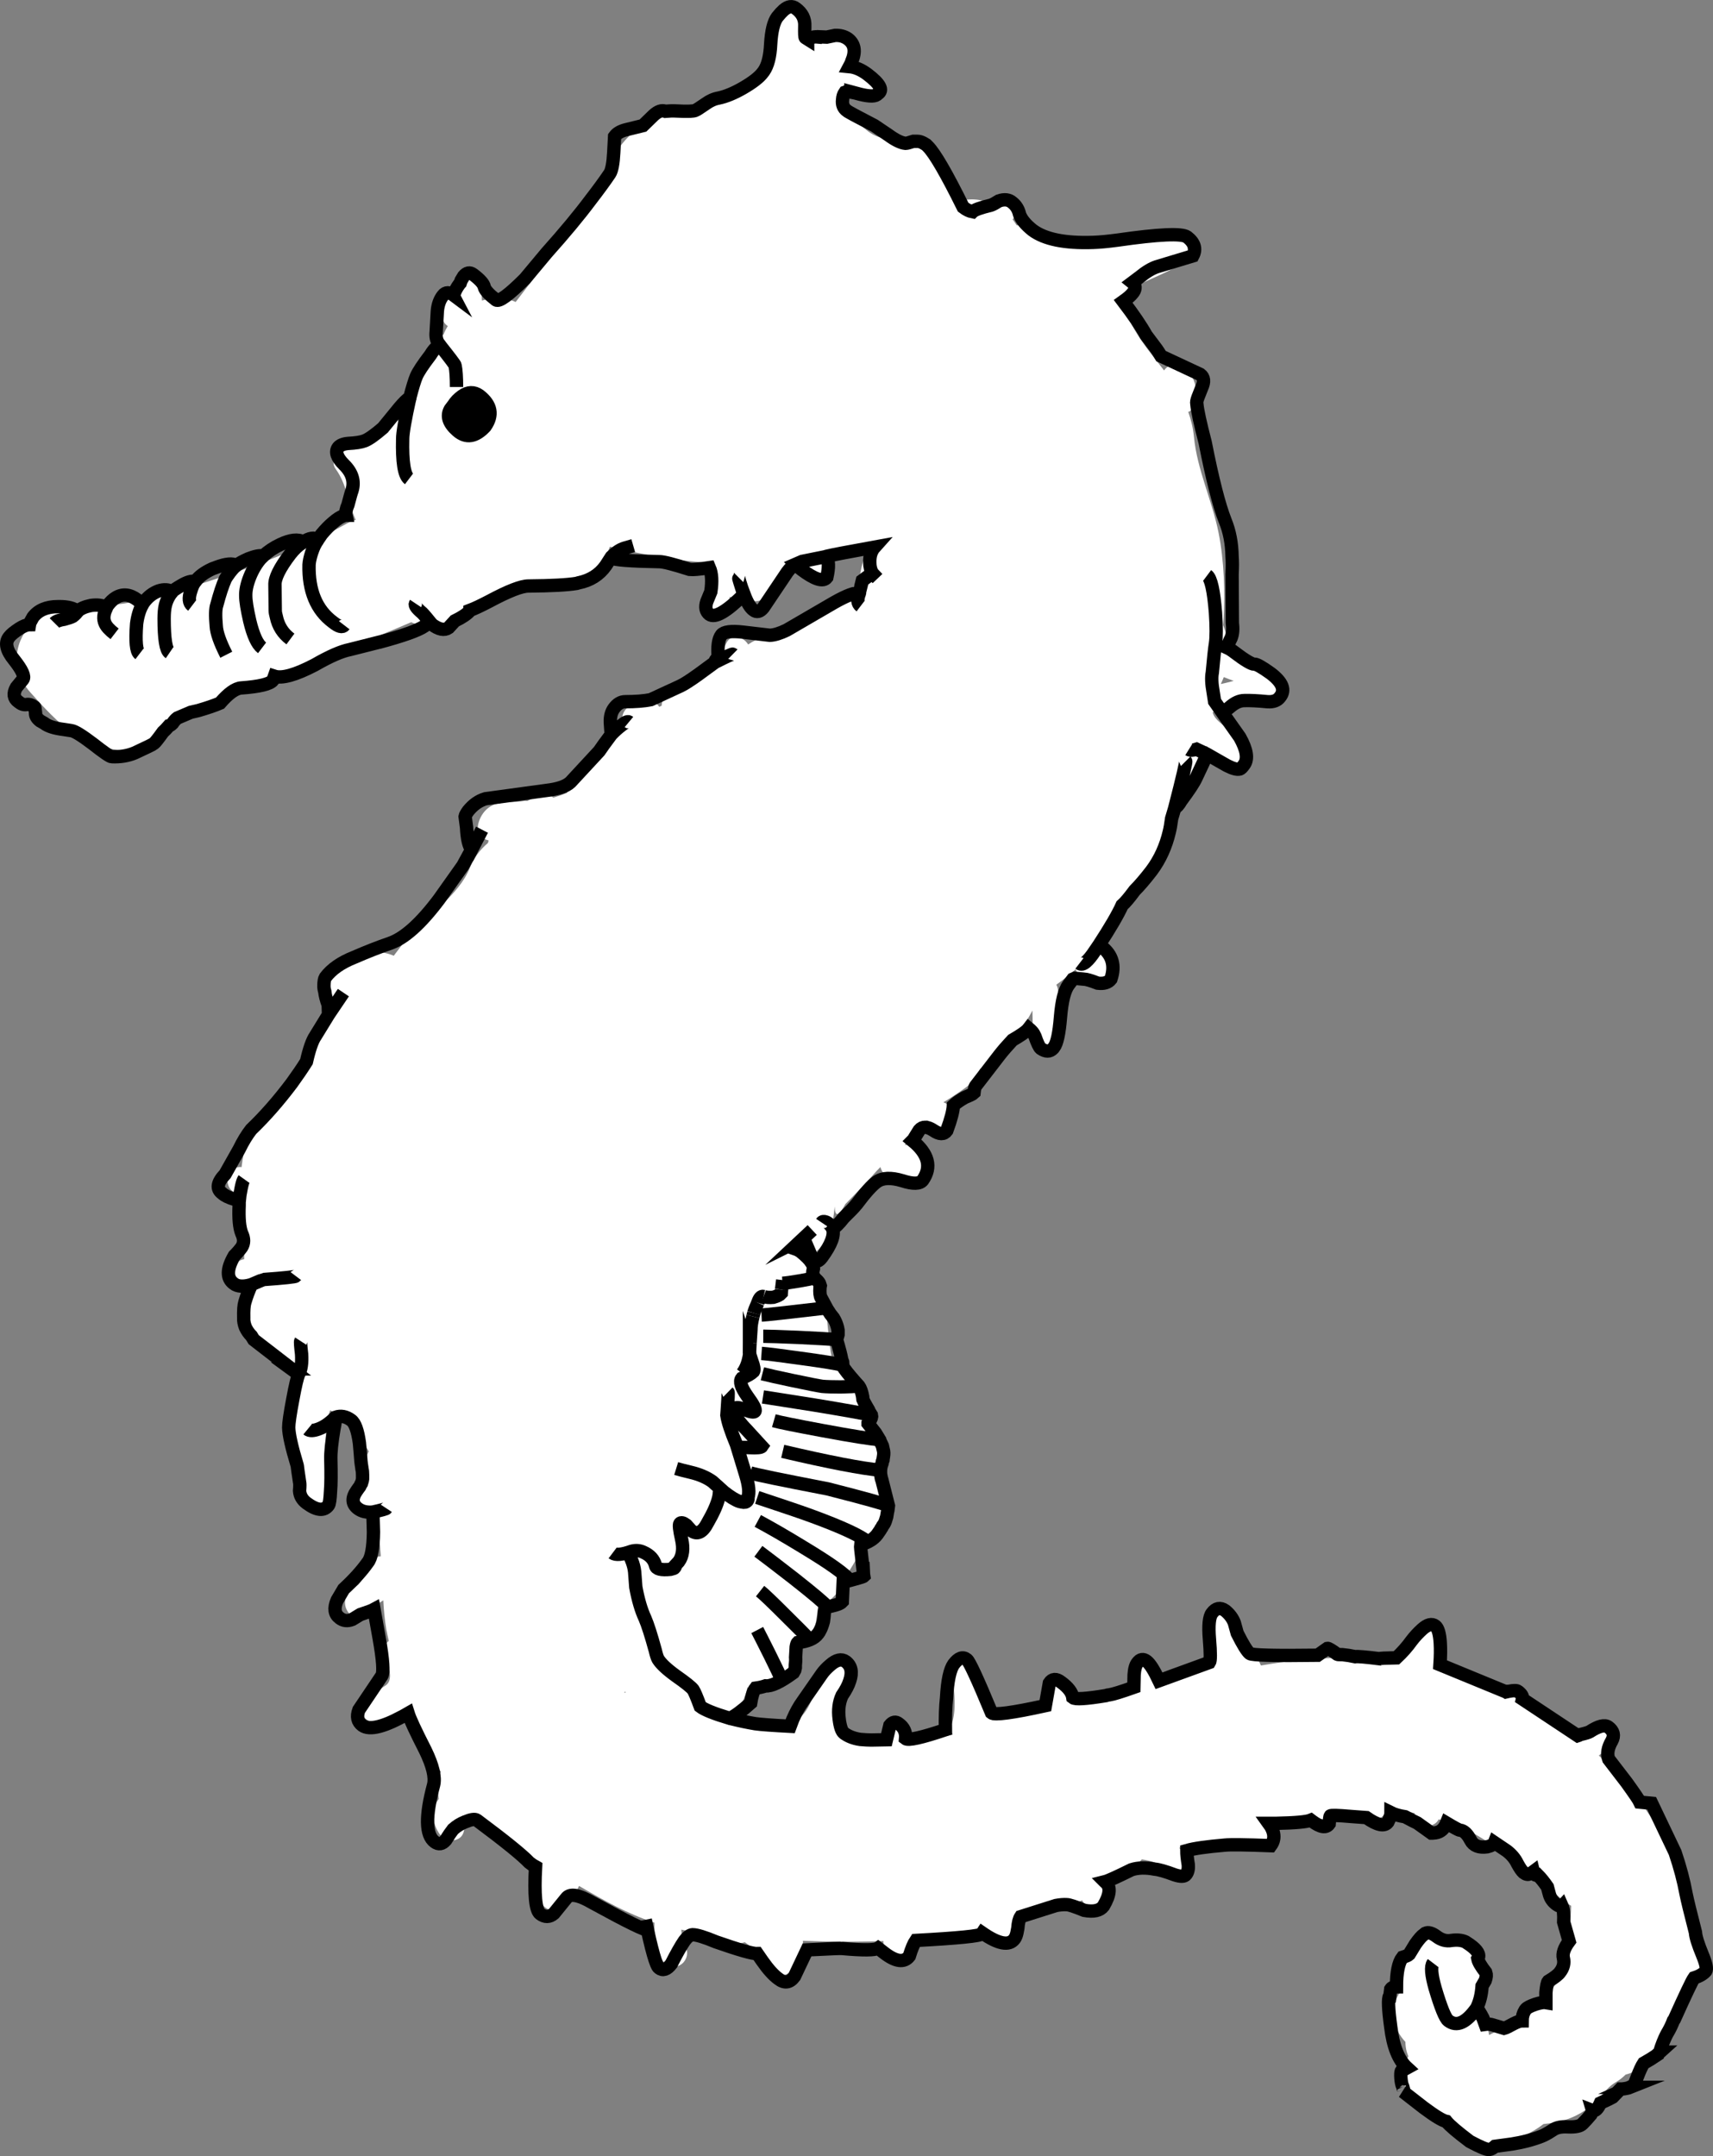 <?xml version="1.0" encoding="utf-8"?>
<!-- Generator: Adobe Illustrator 17.0.1, SVG Export Plug-In . SVG Version: 6.00 Build 0)  -->
<!DOCTYPE svg PUBLIC "-//W3C//DTD SVG 1.1//EN" "http://www.w3.org/Graphics/SVG/1.1/DTD/svg11.dtd">
<svg version="1.1" id="Layer_1" xmlns="http://www.w3.org/2000/svg" xmlns:xlink="http://www.w3.org/1999/xlink" x="0px" y="0px"
	 width="192.393px" height="242.206px" viewBox="25.668 3.574 192.393 242.206"
	 enable-background="new 25.668 3.574 192.393 242.206" xml:space="preserve">
<rect x="25.668" y="3.574" width="192.393" height="242.206" fill="#808080" stroke="none"/>
<g id="Layer_3">
	<g>
		<path fill="#FFFFFF" d="M124.092,175.091c-0.003,0.006-0.006,0.013-0.009,0.019C124.095,175.088,124.098,175.083,124.092,175.091z
			"/>
		<path fill="#FFFFFF" d="M216.804,222.371c-1.631-8.684-5.466-15.945-11.567-21.598c0.353-0.288,0.703-0.518,1.188-0.812
			c0.697-0.424,0.957-1.338,0.538-2.052c-0.407-0.696-1.353-0.963-2.052-0.538c-0.696,0.423-1.36,0.908-1.97,1.451
			c-1.449-1.148-2.995-2.227-4.662-3.218c-3.796-2.258-7.633-3.759-11.513-4.675c0.653-0.099,1.238-0.574,1.234-1.43
			c-0.002-0.493-0.098-0.923-0.244-1.36c0.43-1.305-1.312-2.734-2.483-1.534c-0.984,1.009-1.827,2.181-2.4,3.471
			c-0.017,0.036-0.026,0.074-0.041,0.111c-5.099-0.688-10.276-0.432-15.545,0.473c-0.373-0.841-0.793-1.656-1.324-2.417
			c-0.376-0.539-0.993-0.836-1.61-0.704c-0.047-0.624-0.103-1.249-0.185-1.873c-0.247-1.89-3.251-1.914-3,0
			c0.21,1.602,0.286,3.203,0.314,4.811c-0.757-0.012-1.542,0.105-2.274,0.232c-1.115,0.192-2.35,0.485-3.5,0.92
			c-0.029-0.121-0.045-0.245-0.094-0.361c-0.315-0.754-0.98-1.286-1.845-1.048c-0.713,0.196-1.364,1.09-1.048,1.845
			c0.045,0.09,0.074,0.185,0.099,0.282c-0.03-0.053,0.014,0.32,0.014,0.319c0.001,0.194,0.039,0.364,0.094,0.52
			c-0.99,0.212-1.93,0.645-2.669,1.341c-1.337,0.027-2.66,0.097-3.98,0.209c0.443-0.889,0.02-2.235-1.277-2.235
			c-1.435,0-1.803,1.647-1.11,2.5c-0.917,0.127-1.835,0.273-2.756,0.468c-1.392,0.294-2.704,0.812-4.011,1.351
			c-0.005-0.017-0.005-0.034-0.01-0.051c-0.135-0.439-0.199-0.895-0.334-1.333c-0.145-0.471-0.494-0.832-0.925-0.999
			c-0.03-0.808-0.109-1.619-0.188-2.436c-0.183-1.908-3.184-1.926-3,0c0.169,1.771,0.446,3.54-0.113,5.268
			c-0.149,0.462-0.08,0.857,0.117,1.162c-0.439,0.106-0.885,0.195-1.341,0.255c-1.176,0.153-2.361,0.229-3.551,0.254
			c-0.026-0.729-0.505-1.438-1.446-1.438c-0.919,0-1.396,0.678-1.442,1.39c-1.416-0.074-2.836-0.225-4.255-0.417
			c0.018-0.097,0.03-0.197,0.03-0.307V197c0-0.794-0.507-1.257-1.104-1.399c0.409-1.033,0.749-2.085,1.399-3.011
			c1.115-1.587-1.487-3.083-2.591-1.514c-1.258,1.79-1.366,4.537-3.295,5.795c-0.237,0.154-0.399,0.344-0.511,0.549
			c-2.163-0.445-4.308-0.937-6.418-1.405c0.728-0.769,1.236-1.76,1.458-2.871c0.684-0.132,1.359-0.297,2.024-0.507
			c1.941-0.543,3.265-2.125,3.771-3.915c0.995-0.695,1.726-1.692,1.904-2.927c0.059-0.407,0.117-0.814,0.176-1.222
			c0.042-0.148,0.074-0.276,0.102-0.392c1.589-0.828,2.889-2.285,3.331-3.946c0.735-1.088,1.332-2.234,1.888-3.568
			c-0.625,1.5,1.212-1.462,1.291-1.576c0.7-1.206,0.727-2.494,0.804-3.841c0.254-4.413-1.531-10.629-4.84-13.64
			c-0.221-0.201-0.453-0.38-0.691-0.54c-0.689-1.942-0.632-5.098-1.061-6.699c-0.252-0.941-0.703-1.689-1.29-2.28
			c0.087-1.229-0.186-2.233-0.708-3.009c0.156-0.124,0.337-0.272,0.562-0.464c1.863-1.59,2.328-3.132,2.548-5.514
			c0.029,1.213,0.43,1.12,1.202-0.278c1.048-1.091,2.114-2.123,3.104-3.271c0.269-0.312,0.547-0.604,0.828-0.888
			c0.124,0.521,0.507,0.976,1.051,1.11c0.867,0.217,1.747,0.403,2.631,0.167c0.612-0.163,1.145-0.79,1.101-1.446
			c-0.053-0.794-0.387-1.339-0.939-1.894c-0.306-0.307-0.72-0.439-1.128-0.421c0.937-0.85,1.822-1.73,2.537-2.819
			c0.178,0.535,0.631,0.967,1.365,0.967c1.769,0,1.915-2.5,0.45-2.931c1.056-0.626,2.62-1.687,2.938-2.012
			c0.509-0.521,0.871-1.125,1.198-1.745c0.894-0.423,1.707-1.138,2.328-2.202c0.823-1.41,2.34-2.232,3.167-3.667
			c0.131-0.228,0.249-0.458,0.372-0.688c0.031,0.969,0.046,1.939,0.046,2.911c0,1.935,3,1.935,3,0c0-1.726-0.021-3.447-0.167-5.167
			c-0.021-0.247-0.091-0.461-0.194-0.645c0.754-0.526,1.467-1.112,2.162-1.723c0.118,0.286,0.319,0.53,0.609,0.664
			c0.213,0.098,0.429,0.19,0.648,0.275c0,0,0.404,0.16,0.185,0.059c0.213,0.098,0.436,0.152,0.656,0.17
			c0.088,0.015,0.171,0.035,0.268,0.035c1.885,0,1.928-2.841,0.139-2.986c-0.066-0.027-0.13-0.058-0.197-0.083
			c0,0-0.403-0.16-0.185-0.059c-0.032-0.015-0.065-0.024-0.099-0.037c0.511-0.547,1.011-1.109,1.481-1.71
			c1.635-2.089,3.048-4.281,4.283-6.628c0.705-1.338,1.408-2.654,1.966-4.064c0.687-1.734,0.624-3.706,1.268-5.404
			c1.993-0.938,3.149-3.05,3.667-5.341c0.639,0.561,1.289,1.105,1.782,1.707c0.52,0.633,1.586,0.536,2.121,0
			c0.62-0.62,0.519-1.49,0-2.121c-0.614-0.75-1.396-1.336-2.118-1.975c-0.463-0.409-0.965-0.824-1.084-1.399
			c2.118-0.288,4.125-0.95,6.207-1.453c0.919-0.222,1.411-1.401,0.896-2.204c-1.142-1.782-2.941-2.124-4.705-3.038
			c-0.211-0.109-0.418-0.165-0.617-0.179c-0.023-0.953-0.22-1.911-0.594-2.898c0.008-0.104,0.02-0.205,0.026-0.311
			c0.209-3.25,0.093-6.891-0.548-10.091c-0.718-3.59-2.401-7.065-2.753-10.704c-0.101-1.042-0.334-1.973-0.645-2.839
			c0.411-0.175,0.752-0.502,0.819-0.951c0.247-1.647-0.044-3.225-1.522-4.194c-0.665-0.436-1.596-0.153-2.013,0.485
			c-1.672-2.184-3.519-4.237-4.448-7.099c-0.148-0.456-0.337-0.871-0.545-1.267c2.089-1.551,4.86-2.245,7.006-3.695
			c1.106-0.748,0.854-2.987-0.757-2.795c-3.934,0.468-7.873,0.654-11.833,0.667c-0.422,0.001-0.745,0.15-0.983,0.373
			c-0.907-0.599-1.761-1.263-2.741-1.788c-0.709-0.411-1.466-0.644-2.266-0.717c-0.033-0.049-0.058-0.089-0.095-0.143
			c-0.101-0.178-0.23-0.338-0.354-0.502c0.756-0.834,0.403-2.556-1.062-2.556c-0.638,0-1.061,0.328-1.278,0.766
			c-1.26-0.524-2.692-0.635-3.947-0.145c-0.303-1.975-1.354-3.516-2.626-5.099c-1.257-1.563-3.593-1.911-5.418-2.085
			c-1.557-0.148-2.428-1.262-3.673-2.326c-0.456-0.389-0.998-0.698-1.579-0.935c-0.018-0.029-0.04-0.053-0.057-0.082
			c0.401-0.226,0.703-0.65,0.748-1.262c0.003-0.041,0.019-0.09,0.025-0.133c0.183,0.084,0.396,0.133,0.641,0.133H123
			c1.935,0,1.935-3,0-3h-1.525c0.116-0.497,0.158-0.989,0.011-1.444c-0.283-0.878-0.92-1.575-1.8-1.877
			c-0.772-0.266-1.752-0.057-2.292-0.739c-0.427-0.541-0.968-0.612-1.436-0.418c0.034-0.446,0.054-0.895,0.042-1.354
			c-0.049-1.931-3.049-1.936-3,0c0.064,2.513-0.737,4.777-1.577,7.083c-1.004-0.087-2.092,0.146-3.2,0.836
			c-1.052,0.654-2.047,1.399-3.073,2.094c-0.554,0.37-1.12,0.721-1.698,1.052c-0.075,0.044-0.132,0.075-0.199,0.113
			c-1.113-0.436-2.37-0.568-3.383-0.147c-2.224,0.924-3.446,1.75-4.853,3.728c-1.174,1.65-0.671,3.723-2.051,5.278
			c-3.379,3.809-6.271,7.784-9.383,11.793c-1.12-0.521-2.482-0.538-3.784-0.16c-0.029-0.58-0.08-1.157-0.188-1.735
			c-0.151-0.804-1.107-1.25-1.845-1.047c-0.833,0.229-1.195,1.037-1.047,1.837c-0.71,0.046-1.387,0.523-1.387,1.442V39
			c0,0.569,0.263,0.966,0.629,1.201c-0.184,0.3-0.349,0.613-0.473,0.95c-0.836,0.43-1.567,1.146-2.073,2.241
			c-1.089,2.357-1.691,4.448-1.995,6.952c-0.242,0.146-0.48,0.323-0.713,0.521c-0.612-0.212-1.356-0.108-1.837,0.544
			c-1.242,1.685-2.041,2.544-4.205,2.591c-1.041,0.022-1.996,1.295-1.295,2.257c1.265,1.737,1.393,3.853,2.248,5.718
			c-0.355,0.111-0.709,0.247-1.062,0.443c-5.064,2.829-10.381,4.827-15.892,6.596c-2.817,0.904-5.634,1.692-8.538,2.264
			c-2.885,0.568-5.794-0.149-8.589,0.918c-3.918,1.498-5.367,5.931-2.427,9.193c3.189,3.538,5.676,6.236,10.724,6.507
			c2.031,0.109,3.922-1.227,5.337-2.501c2.042-1.84,4.351-3.054,6.835-4.254c2.271-1.097,4.732-1.573,7.122-2.337
			c3.287-1.051,6.41-2.735,9.607-4.029c1.045-0.423,2.082-0.864,3.118-1.308c2.031,0.932,4.464,0.497,6.202-1.078
			c1.125-1.02,2.261-1.557,3.389-1.974c1.39-0.514,2.771-1.015,4.14-1.559c0.567,0.199,1.205,0.311,1.915,0.311
			c1.178,0,2.156-0.308,2.943-0.814c1.929-0.416,3.177-1.753,3.722-3.367c3.869,0.896,7.6,1.667,11.616,1.803
			c-0.116,0.293-0.147,0.621-0.06,0.942c0.149,0.555,0.381,1.078,0.583,1.615c-0.046-0.004-0.088-0.014-0.136-0.014
			c-1.935,0-1.935,3,0,3c1.056,0,1.531-0.894,1.434-1.706c0.078,0.013,0.149,0.039,0.232,0.039c0.472,0,0.945-0.248,1.225-0.632
			c0.287,1.256,2.036,1.415,2.693,0.457c0.779-0.045,1.416-0.702,1.416-1.491c0-0.357,0.005-0.715,0.014-1.072
			c0.218,0.146,0.488,0.238,0.819,0.238c1.205,0,1.659-1.164,1.363-2.042c0.31-0.041,0.62-0.076,0.929-0.119
			c-0.265,0.872,0.191,1.994,1.375,1.994c1.357,0,1.758-1.473,1.212-2.354c1.491-0.212,2.981-0.423,4.475-0.603
			c-0.745,1.148-1.006,2.365-1.159,3.643c-1.12,1.548-3.068,2.724-4.423,4.284c-1.634,0.069-3.144,0.642-4.166,1.84
			c-1.326-0.072-2.739,0.352-3.91,1.161c-0.558-0.93-1.966-1.297-2.491-0.061c-0.589,1.389-1.291,2.573-2.453,3.551
			c-1.15,0.967-2.678,1.58-4.009,2.245c-0.534,0.267-0.757,0.698-0.761,1.142c-0.093,0.041-0.182,0.084-0.275,0.125
			c-0.233-0.371-0.633-0.638-1.207-0.638c-0.526,0-0.904,0.225-1.144,0.548c-0.112-0.025-0.227-0.048-0.356-0.048
			c-1.308,0-1.728,1.37-1.268,2.258c-0.409,0.29-0.811,0.6-1.198,0.953c-2.036,1.859-3.589,4.411-5.231,6.621
			c-0.032,0.012-0.067,0.018-0.099,0.031c-0.458,0.192-0.93,0.341-1.405,0.479c-0.323-0.314-0.792-0.468-1.365-0.288
			c-0.535,0.168-1.038,0.399-1.531,0.654c-0.148-0.016-0.303-0.018-0.469,0.013c-0.969,0.177-1.957,0.045-2.926,0.289
			c-1.107,0.279-1.849,1.189-2.121,2.258c-0.203,0.797,0.25,1.619,1.047,1.845c0.04,0.011,0.077,0.016,0.116,0.025
			c-0.024,0.099-0.058,0.194-0.078,0.294c-0.892,0.747-1.612,1.727-2.026,2.773c-1.242,3.14-4.895,5.422-7.034,7.954
			c-0.536,0.634-1.032,1.285-1.518,1.941c-0.644-0.275-1.384-0.435-2.229-0.435c-4.41,0-6.073,4.248-4.999,7.464
			c-1.543,1.121-2.255,3.056-2.138,4.933c-0.257,0.208-0.509,0.438-0.752,0.715c-0.57,0.65-3.129,4.283-2.331,3.683
			c-1.775,1.335-3.341,2.522-4.083,4.744c-0.286,0.855-0.461,1.741-0.562,2.642c-0.045-0.004-0.086-0.014-0.133-0.014
			c-1.935,0-1.935,3,0,3c0.024,0,0.044-0.006,0.068-0.007c0.082,1.438,0.3,2.882,0.595,4.283c-0.175,1.041-0.254,2.075-0.238,3.081
			c-1.685,0.242-1.607,2.976,0.241,2.976c0.049,0,0.092-0.01,0.139-0.014c0.11,0.434,0.237,0.858,0.398,1.264
			c-1.153,3.229,0.5,7.583,4.963,7.583c0.195,0,0.382-0.012,0.566-0.027c0.158,0.21,0.311,0.42,0.479,0.631
			c0.028,0.035,0.076,0.123,0.138,0.244c-0.186,0.125-0.353,0.304-0.479,0.562c-2.13,4.38,0.12,8.262,0.295,12.757
			c0.075,1.926,3.045,1.939,3,0c-0.065-2.757-1.183-6.338-0.07-9.016c0.919,0.726,1.906,1.015,2.923,1.229
			c0.004,0.027,0.005,0.055,0.009,0.082c0.347,1.144,0.749,2.299,1.389,3.312c-0.593,1.156-0.793,2.524-0.386,3.968
			c-1.445,0.445-1.293,2.925,0.468,2.925c0.233,0,0.437-0.046,0.613-0.122c0.162,0.52,0.29,1.045,0.394,1.574
			c0.043,1.153,0.206,2.294,0.261,3.443c-0.583,0.017-1.154,0.331-1.382,1.04c-0.268,0.835-0.613,1.537-1.135,2.147
			c-0.418,0.298-0.812,0.628-1.146,1.023c-1.027,1.216,0.343,3.413,1.818,2.355c0.106-0.076,0.202-0.156,0.303-0.235
			c0,0.001,0,0.001,0,0.001c0.001-0.002,0.003-0.003,0.005-0.005c0.317-0.246,0.614-0.5,0.88-0.768
			c0.301-0.214,0.617-0.415,0.941-0.609c0.055,1.1,0.15,2.196,0.343,3.282c0.074,0.418,0.18,0.852,0.272,1.278
			c-0.408,0.32-0.645,0.838-0.448,1.493c0.268,0.894,1.12,2.794,0.112,3.495c-0.947,0.659-1.78,1.028-2.461,2.016
			c-1.056,1.53,1.128,2.769,2.356,1.817c0.666-0.516,1.348-0.921,2.171-1.114c0.112-0.026,0.213-0.062,0.306-0.104
			c0.109,0.373,0.222,0.756,0.325,1.12c0.641,2.263,2.216,4.066,3.505,5.998c-0.37,0.329-0.598,0.825-0.481,1.438
			c0.1,0.521,0.176,1.059,0.231,1.599c-0.021,0.028-0.046,0.05-0.066,0.079c-0.826,1.17-0.638,2.717,0.153,3.848
			c0.676,0.967,2.47,1.029,2.742-0.358c0.115-0.588,0.168-1.177,0.194-1.765c0.249,0.019,0.476-0.017,0.677-0.098
			c2.153,2.206,4.777,3.868,7.513,5.438c-0.018,1.428-0.132,2.856,0.224,4.257c0.279,1.101,1.722,1.449,2.507,0.662
			c0.649-0.65,1.287-1.327,1.735-2.137c0.031-0.056,0.048-0.111,0.071-0.166c2.81,1.641,5.445,3.133,8.476,4.134
			c-0.002,0.037-0.01,0.07-0.01,0.108c0.011,1.339,0.096,2.944,0.872,4.091c0.458,0.676,1.312,0.972,2.053,0.538
			c0.67-0.393,0.997-1.374,0.538-2.052c-0.306-0.452-0.409-1.195-0.444-1.907c0.61,0.12,1.223,0.237,1.876,0.314
			c0.53,0.062,1.084,0.125,1.655,0.185c0.001,0.75,0.484,1.498,1.451,1.498c0.545,0,0.931-0.242,1.168-0.584
			c0.149,0.051,0.312,0.084,0.499,0.084c0.183,0,0.343-0.034,0.491-0.082c1.128,0.776,2.066,1.669,2.714,3.006
			c0.483,0.997,2.097,0.962,2.591,0c0.423-0.825,0.878-1.634,1.151-2.525c0.071-0.231,0.088-0.446,0.062-0.642
			c2.909,0.115,5.958,0.145,9.045,0.027c-0.021,0.767,0.458,1.549,1.447,1.549h0.333c1.062,0,1.537-0.903,1.433-1.718
			c2.938-0.212,5.868-0.569,8.693-1.119c0.168,0.552,0.624,1.004,1.374,1.004c1.022,0,1.499-0.838,1.44-1.628
			c2.697-0.674,5.264-1.546,7.602-2.666c0.213,0.451,0.64,0.794,1.291,0.794c1.281,0,1.709-1.313,1.293-2.202
			c4.589-2.808,7.996-6.801,9.291-12.432c0.85,0.228,1.816,0.233,2.878-0.062c10.483-2.922,19.53-3.848,29.496,1.266
			c8.646,4.437,12.989,11.58,14.738,20.893C207.505,232.262,218.105,229.303,216.804,222.371z M163.116,79.632
			c0.348,0.147,0.729,0.282,1.116,0.425c-0.482,0.132-0.967,0.253-1.455,0.356C162.904,80.151,163.019,79.891,163.116,79.632z
			 M131.088,210.102c-5.298,0.643-10.574,0.417-15.885,0.149c-4.822-0.243-9.527-0.066-14.21-1.425
			c-4.021-1.167-8.014-4.749-11.654-6.867c-3.247-1.89-6.497-6.355-7.516-9.955c-1.371-4.842-2.384-9.471-2.322-14.505
			c0.029-2.349-0.335-4.49-0.969-6.576c0.46-0.023,0.918-0.038,1.383-0.077c0.464,3.938,2.497,7.904,4.627,11.323
			c2.102,3.373,5.268,5.6,8.095,8.299c2.693,2.57,4.56,4.793,7.645,6.148c-2.948,2.664-3.02,8.33,1.924,9.354
			c8.594,1.778,17.148,3.705,25.962,3.863c3.375,0.061,6.785-0.522,9.993-1.53c1.568-0.492,3.016-0.958,4.438-1.369
			C139,208.82,134.496,209.688,131.088,210.102z"/>
	</g>
	<path fill="#FFFFFF" d="M210.345,224.011c0.03-0.151,0.062-0.302,0.092-0.455c0.829-4.322,1.87-11.054-2.088-14.238
		c-0.696-0.561-1.553-0.955-2.437-1.135c-0.272-1.434-0.811-2.412-2.142-3.405c-1.593-1.188-3.292-1.433-4.827-0.991
		c-2.438-1.636-4.601-3.193-7.752-4.115c-4.897-1.433-10.052-2.573-15.164-2.695c-9.568-0.229-18.397,5.052-27.557,7.019
		c-0.665,0.143-1.215,0.391-1.665,0.71c-2.705-0.132-5.408-0.162-8.133-0.038c-3.38,0.153-6.694,0.784-10.039,1.162
		c-5.553-0.898-11.182-1.554-16.8-1.162c-0.497,0.035-0.927,0.169-1.296,0.37c-3.304-0.395-6.609-0.781-9.921-0.934
		c0.045-0.226,0.047-0.456-0.002-0.668c-0.295-1.253-0.887-2.22-1.634-3.063c0.156-0.146,0.313-0.292,0.471-0.44
		c0.609-0.01,1.237-0.34,1.496-1.032c0.365-0.973,0.426-1.377,0.554-2.398c0.114-0.91-0.569-1.368-1.311-1.416
		c-0.399-0.829-1.54-1.311-2.285-0.611c-0.302-0.807-1.307-1.142-2.106-0.735l-0.002-0.002c0.15-0.501,0.309-1.001,0.483-1.504
		c0.576-1.69-1.816-2.474-2.695-1.18c-0.102-0.556-0.146-1.117-0.084-1.719c0.075-0.736-0.593-1.36-1.279-1.476
		c-0.135-1.936-0.234-3.835-0.607-5.423c-0.331-1.406-2.603-1.467-2.893,0c-0.211,1.064-0.332,2.129-0.414,3.194
		c-0.237-1.202-0.43-2.406-0.693-3.527c-0.213-0.907-1.412-1.427-2.203-0.896c-0.213,0.143-0.406,0.312-0.582,0.506
		c-0.186-1.903-0.459-3.792-1.03-5.632c0.01-0.084,0.032-0.159,0.036-0.246c0.154-3.391,0.164-6.779,0.164-10.17
		c0-3.869-6-3.869-6,0c0,0.803-0.009,1.605-0.012,2.408c-0.641,0.105-1.193,0.579-1.155,1.426
		c0.536,11.706-0.737,32.829,13.739,36.888c1.882,0.527,3.877,0.668,5.882,0.693c0.134,0.079,0.267,0.159,0.401,0.235
		c0.103,0.124,0.231,0.23,0.387,0.312c1.895,0.983,3.76,1.825,5.769,2.409c0.239,0.24,0.566,0.417,0.988,0.463
		c2.524,0.276,5.056,0.48,7.584,0.703c0.242,0.277,0.603,0.463,1.083,0.463h6c0.237,0,0.445-0.046,0.624-0.125
		c0.523-0.033,1.047-0.069,1.571-0.096c0.037,0.414,0.245,0.798,0.714,1.016c3.023,1.407,6.024,0.771,8.968-0.373
		c0.67-0.056,1.244-0.319,1.704-0.711c0.652-0.288,1.301-0.584,1.946-0.876c3.806,0.091,7.495-0.633,11.189-1.397
		c0.55,2.229,2.589,4.189,5.479,3.568c0.807-0.173,1.605-0.384,2.402-0.602c0.178,0.192,0.4,0.336,0.669,0.376
		c0.466,0.07,0.92,0.164,1.368,0.312c0.25,0.083,0.601,0.312,0.735,0.499c0.474,0.664,1.298,0.98,2.052,0.538
		c0.657-0.385,1.015-1.386,0.538-2.052c-0.161-0.226-0.337-0.423-0.521-0.609c3.02,0.111,6.04,0.222,9.06,0.032
		c0.917-0.058,1.779-0.923,1.446-1.898c-0.056-0.164-0.119-0.311-0.181-0.461c3.75-0.296,7.406-1.721,11.169-0.86
		c1.057,0.242,1.772-0.563,1.863-1.394c1.037,0.206,2.069,0.445,3.091,0.698c0.035,0.721,0.514,1.415,1.444,1.415
		c0.62,0,1.038-0.31,1.261-0.728c3.919,1.027,6.083,3.085,9.468,5.113c0.542,0.325,1.127,0.511,1.718,0.579
		c0.775,1.515,1.938,2.973,3.683,4.023c-0.018,0.805-0.079,1.619-0.187,2.401c-0.271,1.971-0.596,4.293-1.427,6.123
		c-0.663,1.46-2.048,2.192-2.848,3.378c-0.732,0.155-1.437,0.387-2.106,0.724c-0.436,0.286-2.684,1.835-1.925,1.547
		c-0.26,0.099-0.497,0.218-0.721,0.345c-0.147-1.073-0.479-2.062-0.973-2.961c0.023-0.181,0.057-0.358,0.057-0.545v-3
		c0-2.453-2.047-4.5-4.5-4.5s-4.5,2.047-4.5,4.5v1.564c-0.078,0.107-0.152,0.217-0.219,0.331c-1.1,1.877-0.622,3.938,0.736,5.382
		c0.008,0.365,0.046,0.73,0.144,1.086c0.047,0.172,0.114,0.35,0.189,0.529c-1,1.915-0.771,4.378,1.711,5.66
		c1.508,0.779,2.701,1.644,3.982,2.314c0.979,1.483,2.759,2.394,4.819,1.805c1.938-0.553,3.298-1.116,4.664-2.165
		c1.965-0.207,3.501-0.596,5.379-2.055c1.072-0.833,1.547-1.959,2.781-2.671c0.4-0.23,0.743-0.518,1.063-0.826
		c0.801-0.202,1.567-0.607,2.249-1.289c0.786-0.785,1.207-1.806,1.519-2.85c0.036-0.178,0.064-0.357,0.098-0.535
		C215.09,230.178,213.815,225.141,210.345,224.011z M87.809,201.825c0.029-0.051,0.059-0.101,0.082-0.156
		c0.022-0.028,0.05-0.048,0.071-0.079c0.048-0.07,0.091-0.144,0.139-0.215c0.08,0.056,0.157,0.115,0.238,0.169
		c0.024,0.322,0.151,0.598,0.338,0.82C88.384,202.199,88.093,202.023,87.809,201.825z"/>
</g>
<g id="Layer_1_2_">
	<g>
		<g id="Layer_1_1_">
			<g>
				<g id="Layer_1_3_">
					<g>
						<path fill="none" stroke="#000000" stroke-width="1.5" stroke-miterlimit="10" d="M75.012,42.285
							c1.179,1.479,1.769,2.262,1.769,2.348c0.107,0.536,0.161,1.34,0.161,2.413"/>
						<path fill="none" stroke="#000000" stroke-width="1.5" stroke-miterlimit="10" d="M71.699,48.236
							c-0.536,2.423-0.804,3.967-0.804,4.632c-0.064,2.595,0.171,4.096,0.708,4.503"/>
						<path fill="none" stroke="#000000" stroke-width="1.5" stroke-miterlimit="10" d="M61.374,64.19
							c-0.257,0.343-0.494,0.836-0.708,1.48c-0.171,0.536-0.268,0.986-0.289,1.351c-0.064,2.916,0.826,5.061,2.67,6.433
							c0.644,0.515,1.072,0.632,1.286,0.354"/>
						<path fill="none" stroke="#000000" stroke-width="1.5" stroke-miterlimit="10" d="M59.733,64.448
							c-0.558,0.364-1.051,0.825-1.479,1.383c-1.179,1.544-1.748,2.702-1.705,3.474l0.032,2.831c0,0.193,0.042,0.439,0.128,0.74
							c0.214,1.029,0.74,1.854,1.576,2.476"/>
						<path fill="none" stroke="#000000" stroke-width="1.5" stroke-miterlimit="10" d="M55.23,66.023
							c-0.536,0.515-0.997,1.201-1.383,2.059c-0.364,0.836-0.558,1.576-0.579,2.22v0.193c0,0.579,0.15,1.522,0.45,2.831
							c0.386,1.608,0.847,2.616,1.383,3.023"/>
						<path fill="none" stroke="#000000" stroke-width="1.5" stroke-miterlimit="10" d="M52.206,67.085
							c-0.193,0.15-0.439,0.418-0.739,0.804c-0.236,0.322-0.397,0.558-0.482,0.708c-0.322,0.729-0.644,1.705-0.965,2.927
							c-0.15,0.407-0.171,1.201-0.064,2.38c0.043,0.751,0.418,1.823,1.126,3.217"/>
						<path fill="none" stroke="#000000" stroke-width="1.5" stroke-miterlimit="10" d="M47.606,68.886
							c-0.193,0.214-0.364,0.579-0.515,1.093c-0.257,0.794-0.204,1.33,0.161,1.608"/>
						<path fill="none" stroke="#000000" stroke-width="1.5" stroke-miterlimit="10" d="M45.001,70.044
							c-0.386,0.493-0.643,1.018-0.771,1.576c-0.085,0.364-0.129,0.847-0.129,1.447c0,2.272,0.204,3.549,0.611,3.828"/>
						<path fill="none" stroke="#000000" stroke-width="1.5" stroke-miterlimit="10" d="M41.656,71.492
							c-0.322,0.601-0.537,1.319-0.644,2.155c-0.15,1.973-0.043,3.099,0.321,3.378"/>
						<path fill="none" stroke="#000000" stroke-width="1.5" stroke-miterlimit="10" d="M37.636,71.813
							c-0.343,0.708-0.397,1.309-0.161,1.802c0.15,0.343,0.504,0.729,1.061,1.158"/>
						<path fill="none" stroke="#000000" stroke-width="1.5" stroke-miterlimit="10" d="M34.386,72.231
							c-0.085,0.172-0.268,0.365-0.546,0.579c-0.15,0.085-0.461,0.193-0.933,0.322c-0.557,0.086-0.933,0.225-1.125,0.418"/>
						<path fill="none" stroke="#000000" stroke-width="1.5" stroke-miterlimit="10" d="M161.248,68.211
							c0.428,0.321,0.739,1.715,0.933,4.182c0.106,1.607,0.106,2.766,0,3.474c-0.086,0.515-0.204,1.597-0.354,3.249
							c-0.107,0.536-0.076,1.275,0.096,2.219l0.161,1.029l0.9,1.287l0.772-0.611c0.578-0.515,1.136-0.772,1.673-0.772
							c0.621-0.021,1.489,0.021,2.605,0.129c0.643,0.042,1.104-0.129,1.383-0.515c0.643-0.772,0.3-1.661-1.029-2.669
							c-0.986-0.708-1.598-1.051-1.834-1.03c-0.321,0-1.061-0.439-2.22-1.318c-0.3-0.236-0.568-0.408-0.804-0.515
							c0.043-0.3,0.183-0.675,0.418-1.126c0.172-0.429,0.215-0.997,0.129-1.705l-0.032-5.403c0.043-0.836,0.043-1.512,0-2.026
							c-0.021-1.479-0.279-2.82-0.772-4.021c-0.686-1.737-1.437-4.675-2.251-8.813c-0.558-2.144-0.869-3.581-0.933-4.31
							c-0.043-0.15,0-0.397,0.128-0.74l0.419-1.062c0.321-0.686,0.268-1.19-0.161-1.511l-4.406-2.059
							c-0.215-0.365-0.387-0.632-0.515-0.804l-1.158-1.543c-0.558-1.008-1.416-2.273-2.573-3.795
							c0.515-0.365,0.868-0.676,1.062-0.934c0.3-0.364,0.343-0.718,0.129-1.061l-0.161-0.129l0.772-0.579
							c0.729-0.601,1.383-0.997,1.961-1.19l4.054-1.223c0.407-0.772,0.192-1.479-0.644-2.123c-0.601-0.429-3.206-0.311-7.816,0.354
							c-1.115,0.15-2.037,0.236-2.767,0.257c-3.151,0.107-5.414-0.354-6.787-1.383c-0.771-0.622-1.254-1.211-1.446-1.769
							c-0.13-0.558-0.397-0.997-0.804-1.318c-0.387-0.344-0.891-0.408-1.513-0.193c-0.407,0.257-0.708,0.418-0.9,0.482
							c-1.158,0.279-1.845,0.525-2.06,0.74c-0.342-0.064-0.696-0.236-1.061-0.515c-1.865-3.774-3.185-6.047-3.956-6.819
							l-0.194-0.192l-0.322-0.193l-0.064-0.032c-0.214-0.108-0.406-0.161-0.579-0.161h-0.483c-0.449,0.15-0.74,0.225-0.868,0.225
							c-0.493-0.043-1.137-0.354-1.93-0.933l-1.576-1.062c-1.951-1.007-2.981-1.565-3.088-1.672
							c-0.386-0.279-0.546-0.686-0.482-1.222c0.021-0.343,0.107-0.622,0.257-0.836l0.096-0.033l0.065-0.032h0.032l0.128-0.032h0.032
							l0.322,0.064v-0.032l1.094,0.29c1.072,0.258,1.715,0.236,1.93-0.064c0.643-0.386,0.257-1.115-1.158-2.188
							c-0.686-0.515-1.362-0.804-2.026-0.868c0.15-0.279,0.236-0.472,0.257-0.58c0.472-1.114,0.333-1.962-0.418-2.541
							c-0.407-0.279-0.89-0.407-1.447-0.386l-0.932,0.193l-0.837-0.032l-0.032,0.032l-0.386-0.032
							c-0.537,0.043-0.836,0.118-0.901,0.225v0.032l-0.257-0.161c-0.064-0.042-0.085-0.472-0.064-1.287
							c0.043-0.815-0.29-1.479-0.998-1.994c-0.408-0.322-0.868-0.257-1.383,0.193c-0.192,0.171-0.428,0.428-0.708,0.771
							c-0.408,0.558-0.654,1.565-0.74,3.023c-0.064,1.394-0.321,2.413-0.771,3.056l-0.097,0.129
							c-0.386,0.536-1.136,1.126-2.251,1.77c-1.008,0.579-1.918,0.954-2.734,1.125c-0.493,0.086-0.976,0.3-1.448,0.643
							c-0.686,0.472-1.072,0.719-1.158,0.74c-0.257,0.107-0.965,0.128-2.123,0.065c-0.386-0.022-0.805-0.011-1.255,0.032
							c-0.386-0.15-0.825,0-1.318,0.451l-1.19,1.157l-1.833,0.451c-0.644,0.15-1.094,0.407-1.351,0.771L94.6,20.703
							c-0.064,1.222-0.214,2.015-0.45,2.38c-0.579,0.857-1.308,1.854-2.187,2.991c-1.266,1.694-2.895,3.656-4.889,5.887
							l-2.445,2.927c-1.823,1.823-2.905,2.616-3.248,2.38c-0.794-0.622-1.233-1.104-1.319-1.447
							c-0.064-0.365-0.482-0.836-1.254-1.416c-0.365-0.278-0.719-0.214-1.062,0.193l-0.289,0.482l-0.097,0.29l-0.064,0.064
							c-0.365,0.493-0.579,0.912-0.644,1.254c-0.021,0-0.021,0.021,0,0.064c-0.514-0.386-0.922-0.386-1.222,0
							c-0.365,0.451-0.579,1.041-0.643,1.77l-0.128,2.284c-0.065,0.579,0.031,1.041,0.289,1.383
							c0.043,0.042,0.064,0.075,0.064,0.096l-0.386,0.354c-0.214,0.214-0.419,0.482-0.611,0.804
							c-0.836,1.094-1.362,1.887-1.576,2.38c-0.193,0.451-0.44,1.255-0.74,2.413c-0.301,0.193-0.686,0.568-1.158,1.126l-1.865,2.283
							c-0.922,0.794-1.608,1.276-2.059,1.448c-0.386,0.15-0.997,0.247-1.833,0.29c-0.536,0.043-0.912,0.193-1.126,0.451
							c-0.364,0.493-0.15,1.136,0.644,1.93c0.922,0.9,1.222,1.876,0.9,2.927c-0.064,0.15-0.214,0.675-0.45,1.576
							c-0.214,0.493-0.29,0.89-0.225,1.189c-0.107,0-0.193,0.022-0.257,0.065c-0.322,0.085-0.729,0.343-1.222,0.771
							c-0.386,0.322-0.805,0.75-1.255,1.287l-0.418,0.611c-0.407-0.279-0.955-0.193-1.641,0.258
							c-0.579-0.344-1.437-0.247-2.573,0.289c-0.729,0.343-1.373,0.772-1.93,1.287c-0.343-0.086-0.901,0.021-1.673,0.322
							c-0.579,0.257-1.029,0.504-1.351,0.74c-0.407-0.257-1.136-0.193-2.187,0.193l-0.515,0.193
							c-0.879,0.408-1.501,0.869-1.866,1.383l-0.032,0.032c-0.386-0.086-0.89,0.054-1.511,0.418c-0.601,0.343-0.965,0.59-1.094,0.74
							c-0.407-0.257-0.911-0.29-1.512-0.097c-0.644,0.236-1.189,0.654-1.641,1.254l-0.192,0.29
							c-0.301-0.301-0.494-0.482-0.579-0.547c-0.837-0.621-1.641-0.696-2.413-0.225c-0.321,0.193-0.632,0.493-0.932,0.901
							l-0.096,0.192c-0.472-0.257-1.062-0.332-1.77-0.225c-0.644,0.129-1.137,0.343-1.48,0.644c-0.45-0.343-1.115-0.515-1.994-0.515
							h-0.225c-1.266,0-2.199,0.397-2.799,1.19c-0.064,0.107-0.182,0.322-0.354,0.644l-0.032,0.193c-0.3,0-0.687,0.15-1.158,0.451
							c-0.557,0.364-0.933,0.675-1.126,0.932c-0.515,0.644-0.321,1.512,0.58,2.606c0.879,1.115,1.201,1.833,0.965,2.155l-0.74,0.901
							c-0.386,0.686-0.311,1.222,0.225,1.608c0.3,0.257,0.601,0.364,0.901,0.321c0.279-0.064,0.59,0.032,0.933,0.29
							c0.021,0.022,0.054,0.236,0.097,0.643c-0.021,0.322,0.15,0.622,0.515,0.901l0.45,0.257c0.429,0.343,1.169,0.579,2.22,0.708
							l0.836,0.129c0.365,0.043,1.169,0.536,2.412,1.479c1.223,0.965,1.931,1.448,2.124,1.448c0.943,0.042,1.801-0.097,2.573-0.418
							c1.351-0.622,2.069-0.976,2.155-1.062c0.129-0.085,0.472-0.515,1.029-1.287c0.193-0.171,0.418-0.407,0.676-0.708
							c0.107-0.021,0.236-0.107,0.386-0.257c0.193-0.279,0.375-0.482,0.547-0.611l1.512-0.644l0.837-0.193
							c1.029-0.3,1.844-0.579,2.444-0.836c0.944-1.094,1.737-1.662,2.381-1.705c2.058-0.149,3.248-0.439,3.57-0.868l0.16-0.451
							c0.858,0.279,2.359-0.139,4.504-1.254c1.672-0.965,2.991-1.544,3.956-1.736l3.313-0.837h0.032
							c2.638-0.708,4.321-1.308,5.05-1.801l0.546-0.546 M159.188,87.768c0.172,0.107,0.462,0.096,0.868-0.032l1.095,0.515
							l2.315,1.319c0.665,0.343,1.147,0.472,1.447,0.386c0.108-0.021,0.269-0.182,0.483-0.482c0.472-0.643,0.311-1.673-0.483-3.088
							l-1.93-2.734 M158.835,89.086c0.064,0.064-0.343,1.812-1.223,5.243c0.216-0.085,0.451-0.354,0.708-0.804
							c0.879-1.18,1.438-2.027,1.673-2.542l0.804-1.705c0.193-0.407,0.312-0.75,0.354-1.029 M146.902,111.795
							c0.363,0.279,0.953-0.204,1.769-1.447l0.418-0.611c1.286-1.973,2.154-3.463,2.605-4.471c0.343-0.3,0.814-0.857,1.416-1.673
							c0.558-0.558,1.188-1.297,1.897-2.219c0.943-1.265,1.607-2.723,1.993-4.375c0.087-0.343,0.173-0.836,0.258-1.479l0.354-1.19
							 M117.953,140.904c0.086-0.128,0.247-0.149,0.482-0.063c0.279,0.106,0.525,0.354,0.74,0.739
							c0.3-0.128,0.718-0.536,1.254-1.222c0.729-0.708,1.201-1.201,1.416-1.48l0.032-0.031c0.965-1.287,1.715-2.123,2.251-2.509
							c0.644-0.473,1.608-0.516,2.895-0.129c1.2,0.386,1.962,0.364,2.283-0.064c1.029-1.479,0.644-2.959-1.157-4.439
							c0.107-0.107,0.171-0.192,0.192-0.257l0.58-0.933c0.364-0.429,0.889-0.418,1.575,0.033c0.687,0.472,1.189,0.482,1.512,0.032
							c0.472-1.287,0.719-2.23,0.74-2.832c0.321-0.299,0.751-0.6,1.286-0.899c0.579-0.236,0.923-0.408,1.029-0.516
							c0.043-0.407,0.097-0.654,0.161-0.739l2.702-3.506c0.386-0.493,0.868-1.051,1.448-1.672c0.921-0.537,1.5-0.934,1.735-1.191
							l0.098-0.128c0.257,0.215,0.438,0.407,0.546,0.579l0.161,0.321c0.258,0.751,0.472,1.201,0.644,1.351
							c0.558,0.386,1.018,0.386,1.383,0l0.097-0.128c0.344-0.429,0.59-1.565,0.739-3.41c0.15-1.801,0.451-3.002,0.901-3.603
							l0.481-0.643l0.227-0.097l1.029,0.097c0.257,0,0.771,0.149,1.543,0.45c0.687,0.085,1.18-0.065,1.479-0.45
							c0.515-1.523,0.161-2.745-1.062-3.667c-0.064-0.064-0.16-0.118-0.289-0.161 M116.891,141.741l-1.029,0.965l0.064-0.032
							l1.061,2.477c0.322,0.236,0.655,0.118,0.998-0.354c1.05-1.437,1.447-2.509,1.19-3.217 M96.112,177.992
							c0.15,0.107,0.311,0.375,0.482,0.804c0.193,0.472,0.311,0.923,0.354,1.351l0.129,1.705c0.257,1.416,0.6,2.584,1.03,3.506
							c0.299,0.687,0.686,1.888,1.157,3.604c0.107,0.472,0.215,0.804,0.322,0.996c0.321,0.515,0.986,1.138,1.994,1.866
							c1.073,0.75,1.716,1.265,1.931,1.544c0.149,0.214,0.417,0.847,0.804,1.897c0.472,0.364,1.565,0.804,3.281,1.319l0.129-0.032
							c0.515-0.236,1.265-0.794,2.251-1.673c0.129-0.815,0.311-1.373,0.547-1.673c0.45-0.063,0.825-0.15,1.126-0.258
							c0.643,0.064,1.683-0.429,3.12-1.479l0.161-0.289l0.064-0.289v-0.258c0.042-0.343,0.053-0.643,0.032-0.9l0.065-1.158
							c0.042-0.258,0.096-0.418,0.16-0.482c1.137-0.129,1.898-0.461,2.284-0.997c0.129-0.172,0.204-0.29,0.225-0.354
							c0.15-0.278,0.279-0.621,0.386-1.028l0.064-0.482c0.043-0.687,0.086-1.052,0.128-1.095c0.901-0.171,1.469-0.332,1.705-0.481
							l0.097-0.065l0.129-0.128l0.097-2.155c1.48-0.386,2.251-0.611,2.316-0.676l-0.032-0.192l-0.032-0.676h-0.032l-0.097-0.9
							c-0.128-1.029-0.182-1.619-0.16-1.77c0.857-0.257,1.479-0.644,1.865-1.157l0.354-0.515l0.064-0.129l0.097-0.129l0.096-0.192
							l0.097-0.129c0.107-0.149,0.193-0.344,0.257-0.58c0.043-0.149,0.075-0.257,0.097-0.32l0.096-0.579l0.033-0.129l0.064-0.515
							l-0.74-2.928l-0.032-0.064l-0.032-0.128v-0.032l-0.065-0.321c-0.043-0.386-0.021-0.729,0.065-1.03l0.096-0.289l0.032-0.192
							l0.064-0.161v-0.032l0.064-0.418c0.043-0.258,0.032-0.493-0.032-0.707l-0.096-0.419l-0.322-0.676v-0.031l-0.45-0.741
							l-0.836-1.061v-0.032l0.161-0.226c0.193-0.278,0.268-0.503,0.226-0.676l-0.257-0.417l-0.065-0.161l-0.225-0.387
							c-0.214-0.364-0.354-0.633-0.418-0.804l-0.032-0.322c-0.107-0.557-0.247-0.953-0.419-1.189l-0.321-0.354
							c-0.836-0.943-1.329-1.565-1.479-1.866l-0.032-0.482l-0.097-0.257c-0.085-0.493-0.279-1.244-0.579-2.252l0.161-0.579v-0.482
							l-0.064-0.321c-0.085-0.321-0.193-0.601-0.321-0.836l-0.128-0.226l-0.354-0.45l-0.354-0.547l-0.675-1.255
							c-0.129-0.215-0.172-0.611-0.129-1.189l0.032-0.161l-0.032-0.097v-0.032c-0.043-0.172-0.172-0.354-0.386-0.547
							c-0.321-0.279-0.461-0.6-0.418-0.965l0.065-0.289l-0.033-0.322l-0.16-0.386l-0.064-0.032c-0.193-0.301-0.59-0.696-1.19-1.189
							c-0.236-0.151-0.386-0.236-0.451-0.258c0.407-0.558,0.654-0.954,0.74-1.19 M111.423,149.203
							c0.279,0.107,0.643,0.14,1.093,0.098c0.45-0.13,0.751-0.279,0.9-0.451l0.032-0.418 M110.33,151.069
							c0.086-0.301,0.236-0.686,0.45-1.158 M109.911,154.414l0.097-1.446c0-0.408,0.075-0.912,0.225-1.513 M109.043,157.856
							c0.407-0.536,0.675-1.233,0.804-2.091v-0.129l0.257,0.804c0.236,0.622,0.3,1.02,0.193,1.19
							c-0.236,0.236-0.675,0.493-1.319,0.772c-0.279,0.343-0.075,1.008,0.611,1.994c0.708,0.965,0.997,1.533,0.868,1.704
							c-0.086,0.151-0.461,0.097-1.125-0.161c-0.622-0.278-1.008-0.32-1.158-0.128c-0.15,0.236-0.054,0.621,0.29,1.158
							c0.429,0.536,0.783,0.943,1.062,1.222l1.705,1.865c-0.085,0.13-0.557,0.173-1.415,0.13c-0.75-0.044-1.19-0.032-1.319,0.031
							l0.9,2.96c0.386,1.243,0.472,2.123,0.257,2.637c0.064,0.086,0.043,0.204-0.064,0.354c-0.129,0.151-0.322,0.194-0.579,0.13
							l-0.29-0.064c-0.45-0.15-1.029-0.504-1.737-1.062l-1.287-1.158c-0.644-0.472-1.469-0.825-2.477-1.062
							c-0.729-0.172-1.265-0.312-1.608-0.418 M108.496,166.219c-0.021-0.043-0.064-0.182-0.129-0.417
							c-0.6-1.438-0.954-2.521-1.062-3.25l0.032-0.417c0.107-1.416,0.14-2.146,0.097-2.188 M186.626,224.085
							c-0.278,0.365-0.203,1.309,0.226,2.83c0.644,2.167,1.137,3.378,1.479,3.635c0.943,0.729,2.005,0.258,3.185-1.414
							c0.343-0.687,0.547-1.512,0.611-2.478l0.354-0.611c0.128-0.364,0.149-0.665,0.063-0.9c-0.535-0.687-0.835-1.201-0.9-1.543
							c0.279-0.43-0.021-0.955-0.899-1.577l-0.483-0.321c-0.407-0.192-0.933-0.247-1.576-0.161c-0.578,0.108-1.136-0.043-1.673-0.45
							c-0.515-0.387-0.933-0.504-1.254-0.354l-0.161,0.128c-0.235,0.151-0.558,0.515-0.965,1.094l-0.707,1.158
							c-0.086,0.086-0.332,0.192-0.74,0.322c-0.45,0.578-0.675,1.683-0.675,3.312c-0.322,0-0.536,0.086-0.645,0.258l-0.096,0.771
							h-0.032c-0.193,0.278-0.15,1.437,0.128,3.474c0.258,2.188,0.869,3.72,1.834,4.6l-0.644,0.354
							c-0.107,0.171-0.074,1.318,0.161,1.769l0.097,0.354c0.043,0.172,0.021,0.236-0.064,0.193l2.315,1.802
							c1.266,0.943,2.112,1.458,2.542,1.544c0.363,0.45,1.242,1.2,2.638,2.252c1.2,0.643,1.93,0.943,2.187,0.9
							c0.192-0.021,0.407-0.14,0.644-0.354l1.897-0.257c1.223-0.193,2.327-0.483,3.313-0.868c0.3-0.108,0.729-0.344,1.287-0.708
							c0.385-0.278,0.942-0.396,1.672-0.354c0.857,0.043,1.415-0.075,1.673-0.354c0.3-0.3,0.611-0.644,0.933-1.029
							c0.106-0.214,0.15-0.365,0.128-0.45c0.322,0.128,0.633-0.15,0.934-0.837c0.836-0.385,1.287-0.6,1.351-0.643l0.901-0.933
							c0.256,0,0.557-0.044,0.9-0.129l0.161-0.064h-0.033l0.29-0.129l0.063-0.063l0.194-0.161l0.289-0.74
							c0.287-0.763,0.534-1.299,0.739-1.608c0.536-0.3,1.041-0.611,1.513-0.933v-0.032l0.32-0.289h-0.031
							c0.235-0.771,0.503-1.448,0.804-2.027c0.322-0.535,0.568-1.039,0.74-1.512l0.097-0.128c1.266-2.81,2.005-4.364,2.219-4.664
							c0.601-0.193,1.04-0.45,1.318-0.772c0.151-0.235,0.033-0.825-0.354-1.769c-0.515-1.244-0.782-2.102-0.804-2.573
							c-0.558-2.166-0.912-3.625-1.062-4.374c-0.258-1.416-0.664-2.949-1.223-4.601l-2.637-5.532l-1.319-0.129
							c-0.107-0.235-0.601-0.965-1.479-2.187l-2.026-2.638c-0.215-0.601-0.097-1.287,0.354-2.06c0.32-0.6,0.192-1.114-0.387-1.544
							c-0.407-0.3-1.104-0.128-2.091,0.515c-0.15,0.087-0.504,0.194-1.062,0.322l-0.192,0.097l-0.097,0.032l-6.208-4.118
							c0.063-0.277-0.107-0.567-0.515-0.868c-0.129-0.106-0.472-0.106-1.029,0l-0.289,0.064l-0.098-0.064h-0.063l-7.271-2.991
							c0.064-0.922,0.076-1.737,0.033-2.444c-0.064-1.029-0.247-1.662-0.547-1.898c-0.387-0.3-0.88-0.182-1.479,0.354
							c-0.451,0.408-0.847,0.837-1.19,1.287c-0.493,0.687-1.062,1.33-1.704,1.93c-1.244,0.022-1.888,0.055-1.931,0.097
							c-1.544-0.192-2.445-0.268-2.702-0.225c-0.493-0.107-0.965-0.183-1.415-0.226c-0.343,0-0.537-0.01-0.578-0.031
							c-0.645-0.472-1.02-0.697-1.126-0.676l-1.095,0.771c-4.824,0.065-7.365,0-7.623-0.192c-0.3-0.236-0.771-0.998-1.415-2.284
							l-0.321-1.158c-0.193-0.515-0.537-0.976-1.03-1.383c-0.558-0.386-1.051-0.29-1.479,0.29c-0.32,0.406-0.418,1.383-0.289,2.926
							c0.128,1.545,0.128,2.413,0,2.606l-5.661,2.059c-0.558-1.18-1.019-1.908-1.384-2.188c-0.385-0.301-0.729-0.247-1.029,0.161
							c-0.214,0.257-0.343,0.708-0.386,1.351l-0.031,1.415c-1.395,0.493-2.295,0.772-2.702,0.837
							c-0.215,0.021-0.365,0.054-0.45,0.096c-2.209,0.364-3.442,0.44-3.7,0.226c-0.085-0.579-0.524-1.158-1.318-1.736
							c-0.558-0.43-0.997-0.397-1.318,0.097l-0.45,2.54c-3.71,0.814-5.726,1.083-6.047,0.805c-1.566-3.775-2.487-5.769-2.767-5.982
							c-0.45-0.365-0.943-0.194-1.479,0.514c-0.429,0.601-0.697,1.854-0.804,3.764c-0.108,0.987-0.151,2.188-0.13,3.603
							c-2.679,0.9-4.17,1.232-4.471,0.997c0.064-0.708-0.193-1.266-0.771-1.673c-0.343-0.278-0.676-0.214-0.997,0.193l-0.386,1.608
							l-1.705,0.032c-0.301,0-0.708-0.021-1.223-0.065c-0.729-0.106-1.34-0.342-1.833-0.707c-0.258-0.192-0.44-0.729-0.547-1.607
							c-0.128-0.987-0.021-1.855,0.322-2.606c0.428-0.622,0.718-1.179,0.869-1.672c0.321-0.965,0.171-1.684-0.451-2.155
							c-0.472-0.343-1.05-0.215-1.737,0.386c-0.407,0.343-0.729,0.687-0.965,1.029l-2.123,3.056
							c-0.408,0.558-0.783,1.233-1.126,2.027l-0.29,0.771c-2.015-0.106-3.323-0.203-3.924-0.289
							c-0.879-0.149-1.748-0.332-2.605-0.546l-0.29-0.064 M98.139,219.228c0.708,3.39,1.222,5.189,1.543,5.404
							c0.429,0.344,0.89,0.192,1.383-0.45c0.601-1.18,1.094-2.048,1.479-2.605c0.322-0.429,0.622-0.654,0.9-0.675
							c0.472,0,1.351,0.268,2.638,0.804c2.573,0.9,4.117,1.34,4.631,1.318l0.579,0.836c0.644,0.923,1.244,1.588,1.801,1.994
							c0.687,0.536,1.287,0.45,1.801-0.257l1.416-2.991c2.53-0.128,3.827-0.183,3.892-0.161c2.402,0.215,3.764,0.204,4.085-0.031
							l0.708,0.546c1.287,0.986,2.22,1.104,2.799,0.354c0.257-0.835,0.503-1.426,0.74-1.769c4.782-0.257,7.248-0.504,7.398-0.74
							l0.064-0.097c1.8,1.244,3.002,1.47,3.603,0.676c0.129-0.171,0.225-0.407,0.288-0.707l0.098-0.515
							c0.042-0.6,0.15-1.03,0.321-1.287l3.956-1.254c0.451-0.087,0.858-0.118,1.224-0.097c0.256,0,0.91,0.215,1.961,0.643
							c1.051,0.193,1.77,0.033,2.155-0.481c0.771-1.309,0.836-2.209,0.193-2.702l-0.033-0.033c0.344-0.085,1.342-0.535,2.992-1.351
							c0.729-0.235,1.598-0.257,2.605-0.063c0.472,0.042,1.223,0.257,2.251,0.644c0.666,0.214,1.083,0.203,1.255-0.033
							c0.215-0.257,0.301-0.633,0.258-1.126c-0.107-0.643-0.161-1.168-0.161-1.575c0.815-0.236,2.24-0.439,4.278-0.611
							c0.621-0.065,2.337-0.044,5.146,0.064c0.536-0.729,0.46-1.566-0.226-2.51h0.804c2.146-0.043,3.453-0.16,3.925-0.354
							l0.129,0.097c0.943,0.707,1.586,0.815,1.93,0.321c0.043-0.558,0.086-0.856,0.128-0.899c0.064-0.087,0.837-0.065,2.316,0.063
							l1.737,0.129c1.222,0.857,2.026,1.029,2.412,0.515c0.235-0.472,0.354-0.825,0.354-1.062c0.386,0.193,0.91,0.343,1.576,0.45
							c0.729,0.386,1.189,0.622,1.382,0.708l1.576,1.126h0.161l0.322-0.033c0.558-0.085,0.965-0.45,1.222-1.093
							c0.9,0.536,1.405,0.804,1.512,0.804c0.43,0.043,0.825,0.418,1.19,1.126c0.322,0.621,0.943,0.868,1.865,0.739
							c0.45-0.106,0.719-0.268,0.804-0.482l1.384,0.934c0.536,0.407,0.933,0.879,1.19,1.415c0.278,0.515,0.515,0.857,0.707,1.029
							c0.279,0.215,0.515,0.258,0.708,0.129c0.086-0.021,0.214-0.097,0.387-0.227c0.042,0.173,0.097,0.279,0.16,0.322
							c0.107,0.086,0.226,0.108,0.354,0.064c0.322,0.322,0.676,0.761,1.062,1.319l0.225,0.837c0.129,0.472,0.408,0.856,0.836,1.157
							c0.279,0.193,0.472,0.235,0.579,0.128c0.172,0.387,0.235,0.998,0.193,1.834l0.611,2.155c-0.558,0.751-0.772,1.383-0.645,1.897
							c0.13,0.558,0,1.083-0.385,1.576c-0.172,0.258-0.611,0.601-1.319,1.029c-0.107,0.129-0.192,0.547-0.257,1.255v1.126
							c-0.258-0.044-0.654,0.021-1.19,0.192c-0.559,0.193-0.912,0.375-1.062,0.547l-0.097,0.129
							c-0.214,0.343-0.321,0.739-0.321,1.189c-0.215,0-0.516,0.098-0.9,0.29c-0.58,0.321-0.955,0.504-1.126,0.547l-1.287-0.386
							c-0.258-0.086-0.536-0.107-0.836-0.064l-0.257-0.707c-0.279-0.537-0.515-0.912-0.708-1.126"/>
						<path fill="none" stroke="#000000" stroke-width="1.5" stroke-miterlimit="10" d="M72.342,71.363
							c-0.128,0.192,0.118,0.546,0.74,1.061c0.214,0.215,0.579,0.644,1.093,1.287c0.772,0.579,1.394,0.708,1.865,0.386l0.708-0.772
							c0.836-0.408,1.404-0.794,1.705-1.158v-0.032c0.514-0.193,1.243-0.536,2.187-1.03c2.123-1.137,3.581-1.705,4.375-1.705
							c2.573-0.021,4.375-0.118,5.404-0.29l0.225-0.064c1.308-0.257,2.327-0.9,3.056-1.93l0.643-0.997
							c0.493-0.494,0.976-0.815,1.448-0.965l0.997-0.289 M94.343,66.12l0.032,0.128c0.236,0.214,2.016,0.354,5.34,0.418
							c0.471,0,1.607,0.29,3.409,0.869c0.365,0.043,1.104-0.021,2.22-0.193c0.278,0.644,0.332,1.544,0.16,2.702l-0.45,1.093
							c-0.214,0.644-0.118,1.126,0.29,1.448c0.621,0.45,1.908-0.29,3.859-2.22c-0.407-1.265-0.601-1.908-0.579-1.93 M115.025,66.957
							c0.301,0.3,0.515,0.493,0.644,0.579c1.501,1.137,2.456,1.437,2.863,0.901c0.257-1.137,0.236-1.919-0.065-2.348l-2.702,0.547
							L115.025,66.957z M118.467,66.088l0.065-0.032c0.514-0.128,2.305-0.472,5.371-1.029c-0.386,0.429-0.568,1.008-0.547,1.737
							c0,0.45,0.097,0.847,0.29,1.19l0.579,0.611 M109.204,70.366l0.032-0.032c0.343,0.922,0.697,1.512,1.062,1.77
							c0.365,0.279,0.729,0.192,1.094-0.257l2.702-4.021c0.3-0.407,0.611-0.697,0.933-0.868 M96.306,84.679
							c-0.129-0.107-0.429,0.033-0.901,0.418c-0.386,0.3-0.75,0.632-1.094,0.997c-0.644,0.857-1.094,1.479-1.351,1.866l-3.216,3.474
							c-0.494,0.472-1.405,0.782-2.734,0.933l-6.82,0.932c-0.729,0.215-1.372,0.666-1.93,1.351
							c-0.214,0.301-0.332,0.515-0.354,0.644l0.161,1.222c0.064,1.287,0.258,2.113,0.579,2.477l1.158-2.219 M78.646,98.993
							l-0.998,1.833l-2.669,3.763c-2.059,2.745-3.903,4.396-5.533,4.953c-1.201,0.408-2.541,0.934-4.021,1.577
							c-1.458,0.579-2.53,1.33-3.216,2.251c-0.107,0.172-0.161,0.493-0.161,0.965c0,0.215,0.033,0.418,0.096,0.611
							c0.043,0.429,0.172,0.933,0.386,1.512l0.033,1.094l1.672-2.477 M62.564,117.553l-1.48,2.412
							c-0.343,0.493-0.676,1.448-0.997,2.863c-0.472,0.75-1.019,1.554-1.641,2.412c-1.5,1.994-3.023,3.731-4.567,5.21
							c-0.472,0.601-0.922,1.341-1.351,2.22l-1.576,2.798c-0.9,0.943-1.008,1.662-0.322,2.155c0.279,0.258,0.74,0.482,1.383,0.676
							l0.515,0.192c0.042-0.449,0.118-0.933,0.226-1.447c0.107-0.536,0.214-0.879,0.321-1.029 M123.646,67.954l-1.126,0.836
							l-0.321,1.287c0.021,0.021,0.021,0.064,0,0.128c-0.279,0.687-0.236,1.169,0.129,1.448 M122.199,70.205
							c-0.472-0.107-1.426,0.247-2.863,1.062l-5.308,3.088c-0.75,0.365-1.383,0.558-1.897,0.579l-3.024-0.354
							c-1.329-0.15-2.133-0.043-2.413,0.322c-0.343,0.45-0.46,1.287-0.354,2.509l-0.257,0.257c-0.086,0.108-0.119,0.205-0.097,0.29
							c1.287-0.644,1.951-0.943,1.994-0.901 M105.987,77.957l-1.93,1.415c-0.901,0.643-1.555,1.062-1.962,1.254L98.75,82.17
							c-0.75,0.15-1.705,0.225-2.863,0.225c-0.472,0-0.89,0.247-1.255,0.74c-0.3,0.407-0.439,0.933-0.417,1.576l0.096,1.383
							 M52.528,138.492v0.482c-0.064,1.458,0.032,2.51,0.289,3.152c0.279,0.579,0.279,1.094,0,1.544
							c-0.214,0.301-0.493,0.623-0.836,0.965c-0.858,1.479-0.879,2.52-0.064,3.121c0.429,0.342,1.083,0.385,1.962,0.128
							c0.9-0.386,1.362-0.579,1.383-0.579c2.359-0.172,3.57-0.3,3.635-0.386 M53.879,147.885h0.032
							c-0.279,0.579-0.525,1.233-0.74,1.963c-0.108,0.342-0.15,0.932-0.129,1.769c-0.021,0.322,0.043,0.676,0.193,1.062
							c0.171,0.364,0.396,0.686,0.675,0.965l0.257,0.418l4.247,3.281h-0.032l0.836,0.611c0.279-0.536,0.386-1.298,0.322-2.285
							c-0.107-0.899-0.139-1.382-0.097-1.446 M60.215,164.128c0.236,0.194,0.644,0.183,1.223-0.031
							c0.644-0.236,1.275-0.676,1.897-1.319c0.601-0.214,1.19-0.107,1.769,0.322c0.429,0.3,0.74,1.158,0.933,2.572l0.096,1.095
							c0.043,0.707,0.097,1.232,0.161,1.576l0.032,0.257c0.043,0.15,0.064,0.354,0.064,0.611v0.482l-0.032,0.192l-0.097,0.322
							l-0.064,0.096c-0.064,0.172-0.139,0.301-0.225,0.386l-0.225,0.322c-0.6,0.837-0.558,1.513,0.129,2.026
							c0.429,0.322,0.986,0.451,1.672,0.387c0.965-0.215,1.469-0.354,1.512-0.419 M59.218,157.953
							c-0.15,0.279-0.375,1.232-0.675,2.862c-0.3,1.587-0.451,2.627-0.451,3.12c0.021,0.794,0.333,2.187,0.934,4.182l0.031,0.129
							c0.021,0.214,0.108,0.814,0.257,1.801c0.043,0.15,0.043,0.483,0,0.997c0.043,0.558,0.312,1.019,0.805,1.383
							c1.136,0.837,1.951,0.912,2.445,0.226c0.107-0.149,0.182-0.676,0.225-1.576c0.064-0.751,0.075-1.941,0.033-3.57
							c-0.021-0.772,0.096-1.92,0.354-3.441c0.129-0.622,0.182-1.051,0.161-1.287 M67.549,173.425l0.064,2.252
							c-0.021,1.778-0.236,2.916-0.643,3.409c-0.665,0.943-1.565,1.939-2.702,2.991l-0.74,1.254
							c-0.386,0.901-0.29,1.565,0.289,1.994c0.407,0.322,0.879,0.375,1.416,0.161l0.9-0.547c0.793-0.257,1.308-0.45,1.544-0.579
							l0.579,3.249c0.429,2.423,0.525,3.827,0.29,4.214l-2.573,3.827c-0.279,0.751-0.15,1.33,0.386,1.737
							c0.836,0.601,2.552,0.15,5.146-1.351c0.193,0.621,0.836,2.005,1.93,4.148c0.836,1.716,1.147,3.013,0.933,3.893
							c-0.943,3.518-0.901,5.65,0.129,6.4c0.429,0.322,0.836,0.258,1.222-0.192c0.321-0.515,0.601-0.922,0.836-1.223
							c0.408-0.365,0.857-0.643,1.351-0.836c0.666-0.278,1.104-0.343,1.319-0.193c3.109,2.316,5.072,3.903,5.886,4.761
							c0.236,0.193,0.472,0.354,0.708,0.482c-0.171,3.131,0,4.889,0.515,5.275c0.536,0.407,1.051,0.397,1.544-0.032l1.383-1.705
							c0.407-0.579,1.383-0.418,2.927,0.482c3.989,2.188,6.047,3.195,6.176,3.024"/>
						<path stroke="#000000" stroke-width="1.5" stroke-miterlimit="10" d="M79.515,48.011c1.33,1.029,1.544,2.187,0.644,3.474
							c-1.093,1.179-2.134,1.34-3.12,0.482c-0.965-0.836-1.233-1.641-0.804-2.413l0.386-0.514c0.214-0.343,0.525-0.665,0.933-0.965
							C78.239,47.582,78.893,47.561,79.515,48.011z"/>
						<path fill="none" stroke="#000000" stroke-width="1.5" stroke-miterlimit="10" d="M94.472,178.023
							c0.343,0.258,1.05,0.193,2.123-0.192c0.472-0.129,0.912-0.097,1.318,0.096c0.751,0.322,1.212,0.827,1.383,1.513
							c0.065,0.386,0.622,0.525,1.673,0.419c0.279-0.065,0.429-0.118,0.451-0.161c0.085-0.108,0.128-0.215,0.128-0.322l0.354-0.386
							c0.45-0.622,0.557-1.458,0.321-2.509s-0.3-1.641-0.193-1.769c0.129-0.151,0.365-0.098,0.708,0.159l0.579,0.645
							c0.665,0.493,1.276,0.192,1.833-0.901c0.622-1.072,1.029-1.983,1.222-2.734c0.172-0.729,0.118-1.19-0.161-1.383"/>
						
							<line fill="none" stroke="#000000" stroke-width="1.5" stroke-miterlimit="10" x1="109.911" y1="154.414" x2="109.847" y2="155.637"/>
						
							<line fill="none" stroke="#000000" stroke-width="1.5" stroke-miterlimit="10" x1="110.33" y1="151.069" x2="110.233" y2="151.455"/>
						<path fill="none" stroke="#000000" stroke-width="1.5" stroke-miterlimit="10" d="M110.78,149.911
							c0.171-0.535,0.386-0.771,0.644-0.708"/>
						
							<line fill="none" stroke="#000000" stroke-width="1.5" stroke-miterlimit="10" x1="113.449" y1="148.432" x2="113.578" y2="147.37"/>
						<path fill="none" stroke="#000000" stroke-width="1.5" stroke-miterlimit="10" d="M113.546,147.725
							c0.364-0.021,0.986-0.107,1.866-0.258s1.469-0.269,1.77-0.354"/>
						<path fill="none" stroke="#000000" stroke-width="1.5" stroke-miterlimit="10" d="M111.198,151.294
							c0.472-0.021,2.906-0.289,7.302-0.804"/>
						<path fill="none" stroke="#000000" stroke-width="1.5" stroke-miterlimit="10" d="M111.391,153.675
							c0.558,0,1.866,0.042,3.924,0.129c2.272,0.107,3.71,0.192,4.31,0.257"/>
						<path fill="none" stroke="#000000" stroke-width="1.5" stroke-miterlimit="10" d="M111.198,155.604
							c0.622,0.044,2.08,0.225,4.375,0.547c2.53,0.344,4.117,0.601,4.76,0.772"/>
						<path fill="none" stroke="#000000" stroke-width="1.5" stroke-miterlimit="10" d="M111.294,157.889
							c0.665,0.171,1.812,0.429,3.442,0.771c1.736,0.364,2.831,0.579,3.281,0.644c0.45,0.043,1.147,0.064,2.091,0.064
							c0.922-0.021,1.598-0.054,2.026-0.097"/>
						<path fill="none" stroke="#000000" stroke-width="1.5" stroke-miterlimit="10" d="M111.358,160.494
							c1.395,0.214,3.302,0.515,5.726,0.9c3.517,0.579,5.672,0.965,6.466,1.157"/>
						<path fill="none" stroke="#000000" stroke-width="1.5" stroke-miterlimit="10" d="M112.581,163.163
							c0.6,0.172,2.455,0.548,5.565,1.126c3.237,0.601,5.339,0.934,6.304,0.998"/>
						<path fill="none" stroke="#000000" stroke-width="1.5" stroke-miterlimit="10" d="M113.578,166.605
							c5.232,1.223,8.899,1.93,11,2.122"/>
						<path fill="none" stroke="#000000" stroke-width="1.5" stroke-miterlimit="10" d="M109.911,169.018
							c0.579,0.193,3.485,0.793,8.717,1.801c4.203,1.073,6.476,1.706,6.819,1.898"/>
						<path fill="none" stroke="#000000" stroke-width="1.5" stroke-miterlimit="10" d="M110.715,171.784
							c3.174,1.051,5.275,1.769,6.305,2.155c3.195,1.179,5.232,2.122,6.111,2.83"/>
						<path fill="none" stroke="#000000" stroke-width="1.5" stroke-miterlimit="10" d="M110.78,174.421
							c1.48,0.794,3.185,1.78,5.114,2.96c3.023,1.823,4.76,3.066,5.211,3.731"/>
						<path fill="none" stroke="#000000" stroke-width="1.5" stroke-miterlimit="10" d="M110.844,177.831
							c0.922,0.686,2.251,1.705,3.989,3.056c2.23,1.758,3.484,2.819,3.763,3.185"/>
						<path fill="none" stroke="#000000" stroke-width="1.5" stroke-miterlimit="10" d="M111.037,182.303
							c0.407,0.32,1.351,1.221,2.831,2.701c1.373,1.352,2.284,2.272,2.734,2.766"/>
						<path fill="none" stroke="#000000" stroke-width="1.5" stroke-miterlimit="10" d="M110.715,186.677
							c0.236,0.45,0.719,1.404,1.448,2.862c0.729,1.479,1.168,2.402,1.319,2.767"/>
					</g>
				</g>
			</g>
		</g>
	</g>
</g>
</svg>

